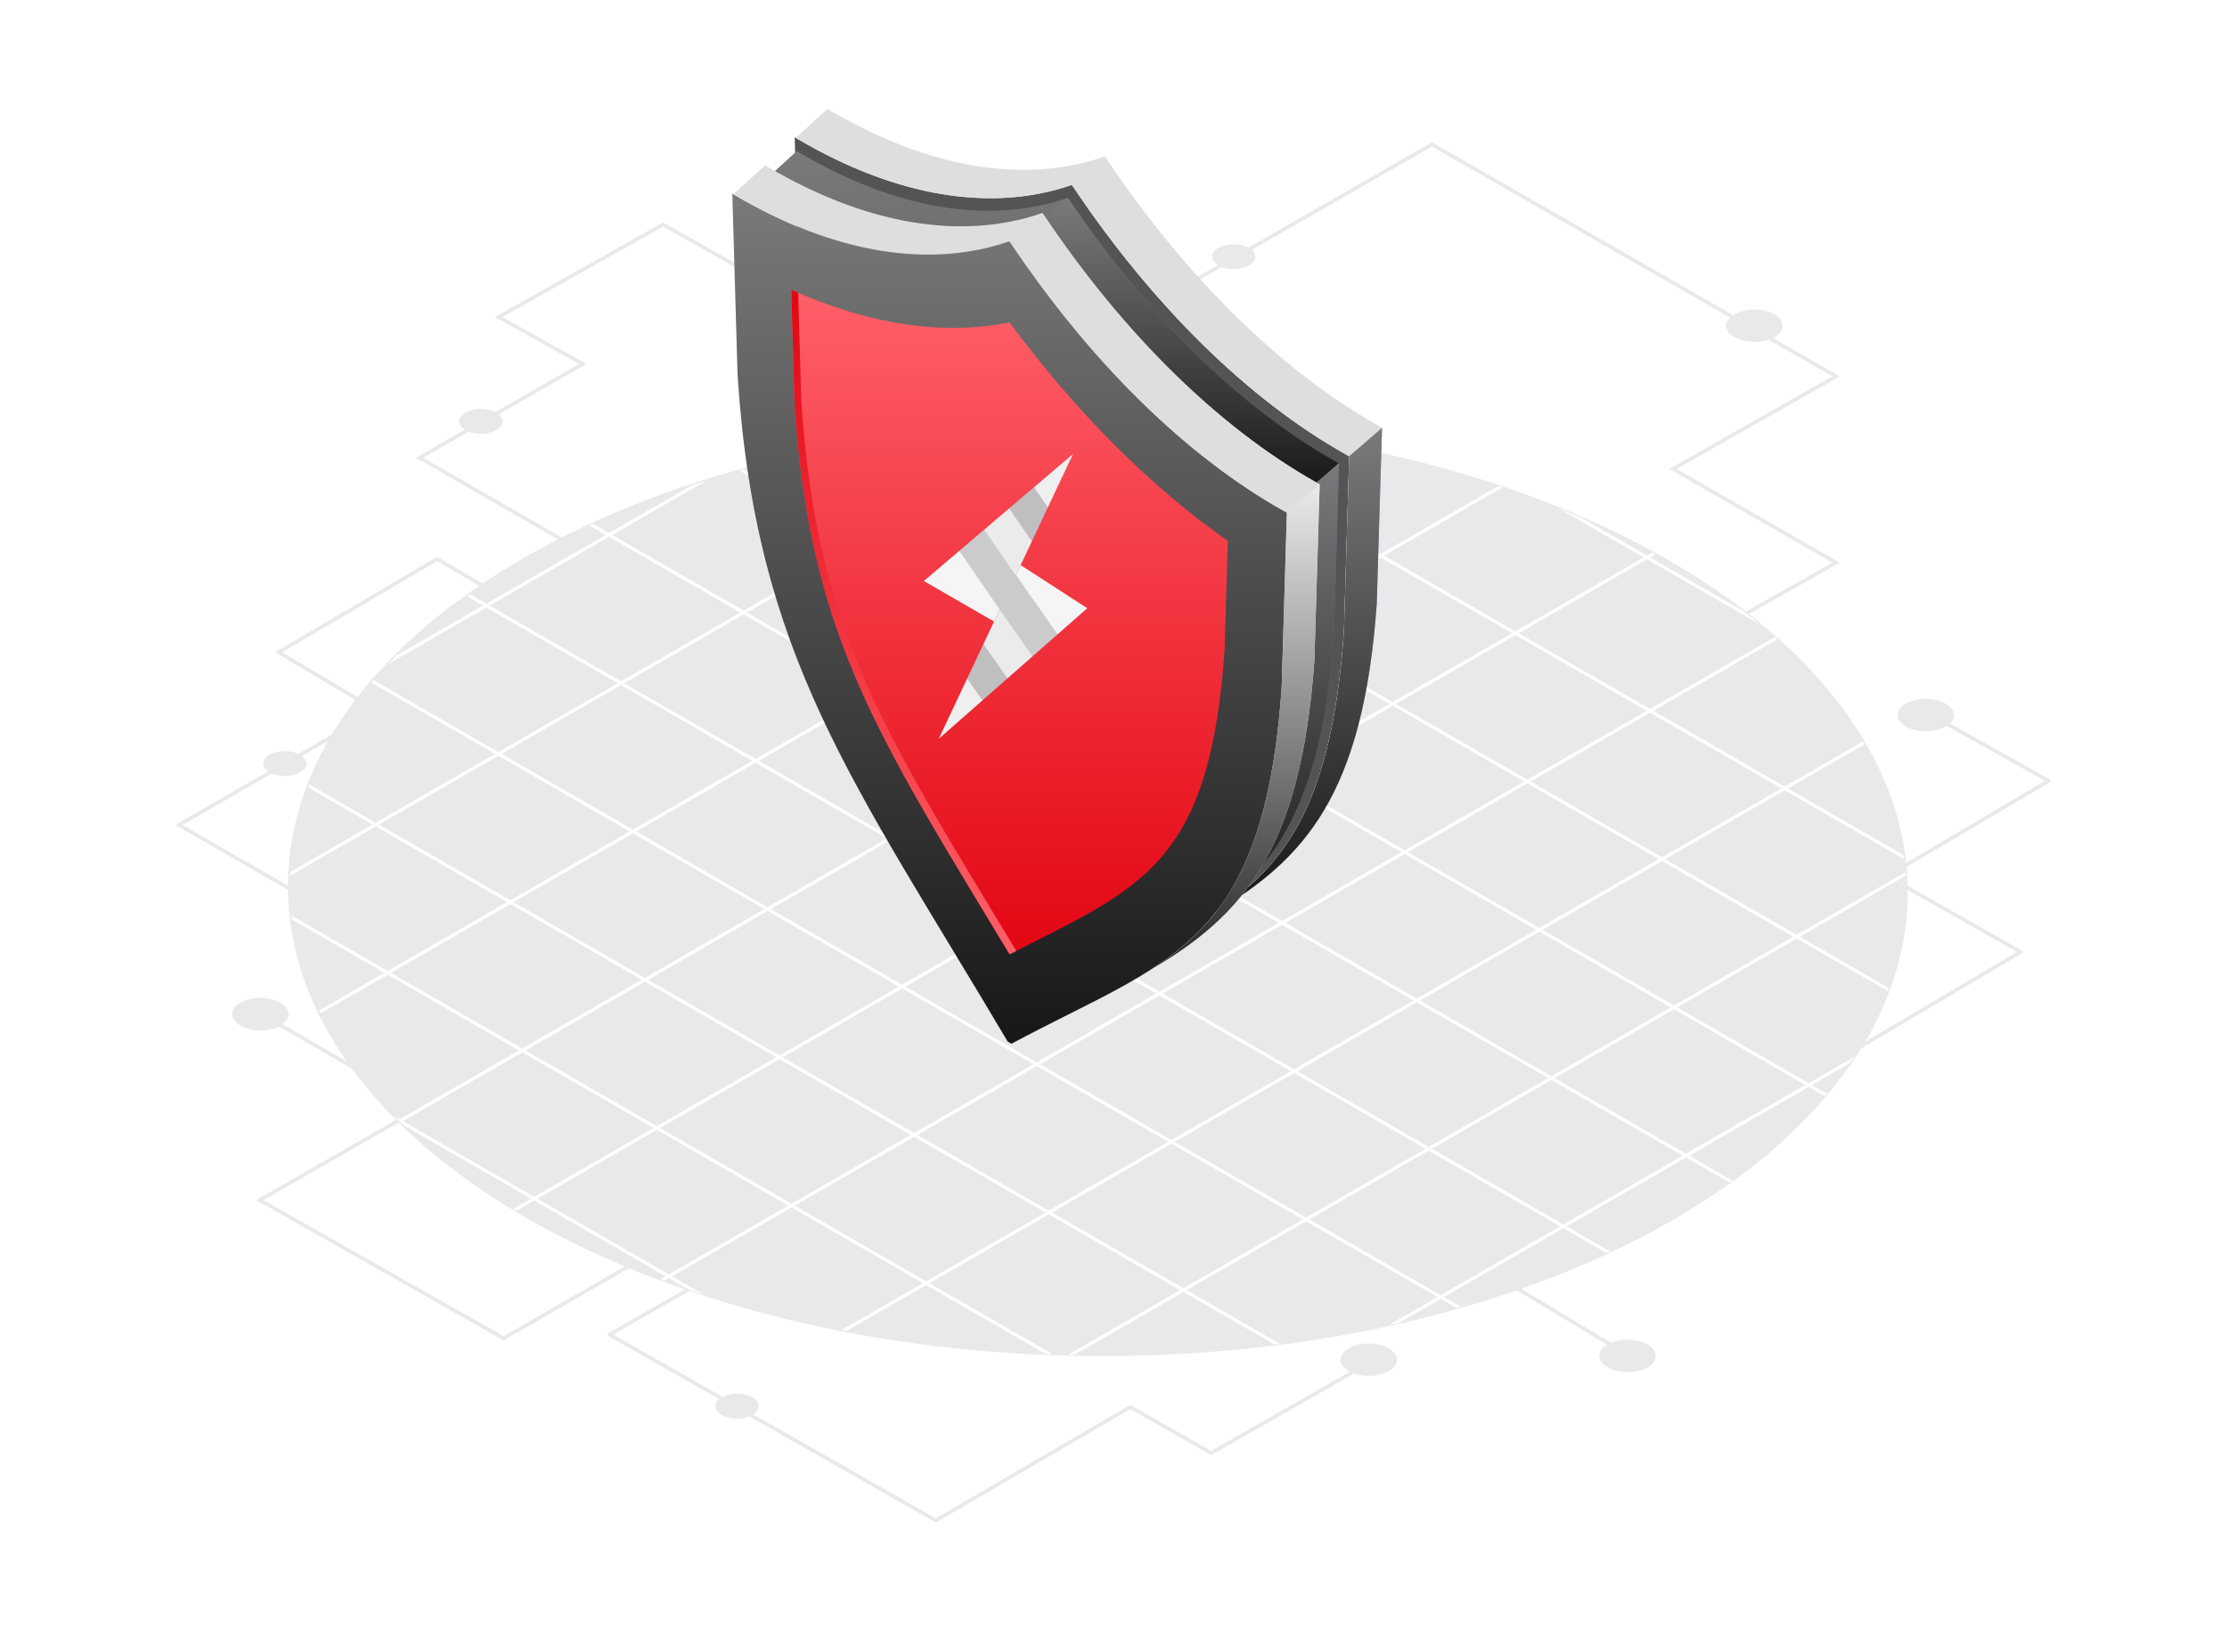 <svg width="593" height="440" viewBox="0 0 593 440" fill="none" xmlns="http://www.w3.org/2000/svg">
<rect width="593" height="440" fill="white"/>
<path d="M249.193 405.471C249.107 405.471 249.022 405.451 248.949 405.405L162.062 355.893C161.91 355.808 161.812 355.643 161.812 355.466C161.812 355.288 161.904 355.124 162.062 355.039L236.226 312.533C236.463 312.395 236.765 312.48 236.897 312.717C237.035 312.953 236.95 313.256 236.713 313.387L163.299 355.459L249.193 404.406L300.726 374.316C300.878 374.231 301.069 374.224 301.22 374.316L322.475 386.443L365.234 362.045C365.471 361.914 365.774 361.992 365.905 362.229C366.044 362.466 365.958 362.768 365.721 362.9L322.718 387.435C322.567 387.521 322.383 387.521 322.231 387.435L300.977 375.309L249.443 405.399C249.364 405.445 249.278 405.464 249.193 405.464V405.471Z" fill="#E7E9EB"/>
<path d="M434.355 361.959C434.27 361.959 434.178 361.933 434.099 361.887L359.935 317.193C359.704 317.055 359.625 316.746 359.77 316.516C359.908 316.286 360.218 316.207 360.448 316.351L434.612 361.046C434.842 361.184 434.921 361.493 434.777 361.723C434.684 361.874 434.52 361.959 434.355 361.959Z" fill="#E7E9EB"/>
<path d="M452.918 304.429C452.833 304.429 452.747 304.409 452.675 304.363L431.17 292.092C430.933 291.954 430.854 291.658 430.986 291.421C431.124 291.185 431.42 291.106 431.657 291.237L452.912 303.364L537.068 253.549L502.26 233.811C502.109 233.726 502.01 233.562 502.01 233.384C502.01 233.207 502.102 233.042 502.253 232.957L544.519 207.981L512.357 189.998C512.12 189.866 512.035 189.564 512.167 189.327C512.298 189.091 512.601 189.005 512.838 189.137L545.75 207.54C545.901 207.626 546 207.79 546 207.968C546 208.145 545.908 208.309 545.757 208.395L503.484 233.378L538.285 253.115C538.437 253.201 538.536 253.365 538.536 253.543C538.536 253.72 538.443 253.884 538.292 253.97L453.162 304.363C453.083 304.409 452.997 304.429 452.912 304.429H452.918Z" fill="#E7E9EB"/>
<path d="M371.983 362.185C371.996 359.796 368.65 357.842 364.509 357.82C360.368 357.797 357.001 359.715 356.988 362.104C356.975 364.492 360.321 366.447 364.462 366.469C368.603 366.492 371.97 364.573 371.983 362.185Z" fill="#E7E9EB"/>
<path d="M74.647 273.195C71.725 274.878 66.979 274.871 64.043 273.175C61.107 271.48 61.087 268.745 64.01 267.063C66.933 265.38 71.679 265.387 74.614 267.082C77.55 268.778 77.57 271.512 74.647 273.195Z" fill="#E7E9EB"/>
<path d="M474.668 86.792C474.681 84.403 471.335 82.449 467.195 82.427C463.054 82.404 459.687 84.322 459.674 86.711C459.661 89.099 463.007 91.054 467.148 91.076C471.288 91.099 474.655 89.18 474.668 86.792Z" fill="#E7E9EB"/>
<path d="M200.338 376.88C198.1 378.174 194.453 378.168 192.195 376.866C189.937 375.565 189.931 373.462 192.169 372.174C194.407 370.879 198.054 370.885 200.311 372.187C202.569 373.488 202.576 375.591 200.338 376.88Z" fill="#E7E9EB"/>
<path d="M183.5 332.225C181.262 333.519 177.616 333.513 175.358 332.211C173.1 330.91 173.093 328.807 175.331 327.519C177.569 326.23 181.216 326.23 183.474 327.532C185.732 328.833 185.738 330.936 183.5 332.225Z" fill="#E7E9EB"/>
<path d="M79.913 205.713C77.675 207.008 74.028 207.001 71.77 205.7C69.513 204.399 69.506 202.295 71.744 201.007C73.982 199.719 77.629 199.719 79.886 201.02C82.144 202.322 82.151 204.425 79.913 205.713Z" fill="#E7E9EB"/>
<path d="M132.131 114.576C129.893 115.871 126.246 115.864 123.989 114.563C121.731 113.261 121.724 111.158 123.962 109.87C126.2 108.575 129.847 108.582 132.105 109.883C134.363 111.184 134.369 113.288 132.131 114.576Z" fill="#E7E9EB"/>
<path d="M480.584 291.54C478.346 292.834 474.699 292.828 472.441 291.526C470.184 290.225 470.177 288.122 472.415 286.833C474.653 285.545 478.3 285.545 480.557 286.847C482.815 288.148 482.822 290.251 480.584 291.54Z" fill="#E7E9EB"/>
<path d="M332.611 70.716C330.373 72.011 326.726 72.004 324.469 70.703C322.211 69.401 322.204 67.298 324.442 66.01C326.68 64.722 330.327 64.722 332.585 66.023C334.842 67.324 334.849 69.427 332.611 70.716Z" fill="#E7E9EB"/>
<path d="M438.686 364.208C435.764 365.89 431.018 365.884 428.082 364.188C425.146 362.492 425.127 359.758 428.049 358.075C430.972 356.393 435.718 356.399 438.653 358.095C441.589 359.791 441.609 362.525 438.686 364.208Z" fill="#E7E9EB"/>
<path d="M518.084 193.514C515.161 195.197 510.415 195.19 507.479 193.494C504.544 191.798 504.524 189.064 507.447 187.382C510.369 185.699 515.115 185.706 518.051 187.401C520.987 189.097 521.006 191.831 518.084 193.514Z" fill="#E7E9EB"/>
<path d="M134.113 357.017L68.164 319.645L111.397 294.885L69.355 270.553L69.849 269.698L113.371 294.885L70.158 319.638L134.106 355.88L198.146 318.994L198.64 319.848L134.113 357.017Z" fill="#E7E9EB"/>
<path d="M102.069 251.637L101.826 251.492L46.672 219.739L99.344 189.275L73.238 173.724L116.36 148.32L163.016 175.571L162.516 176.418L116.366 149.464L75.174 173.73L101.293 189.288L48.647 219.733L102.076 250.5L121.139 239.681L121.626 240.542L102.069 251.637Z" fill="#E7E9EB"/>
<path d="M424.304 186.915L423.824 186.061L487.923 149.865L444.479 124.888L487.923 100.241L381.295 39.029L296.389 87.752L318.11 100.241L317.367 100.668L231.466 149.963L230.973 149.109L316.129 100.241L294.407 87.752L381.295 37.892L381.545 38.03L489.918 100.247L446.467 124.895L489.918 149.871L424.304 186.915Z" fill="#E7E9EB"/>
<path d="M175.99 159.474L110.738 121.911L154.169 96.941L131.782 84.453L176.562 59.234L176.806 59.372L219.921 83.691L219.433 84.552L176.562 60.364L133.796 84.447L156.17 96.928L112.72 121.911L176.483 158.62L175.99 159.474Z" fill="#E7E9EB"/>
<path d="M507.983 238.015C508.355 169.354 412.107 113.172 293.008 112.529C173.908 111.885 77.057 167.024 76.685 235.685C76.313 304.346 172.561 360.528 291.661 361.172C410.76 361.815 507.611 306.676 507.983 238.015Z" fill="#E7E9EB"/>
<path d="M438.555 148.976L468.681 166.342C467.166 165.094 465.595 163.861 464.001 162.644L439.422 148.477L438.555 148.976Z" fill="white"/>
<path d="M438.538 147.962L421.327 138.038C419.24 137.126 417.123 136.252 414.998 135.386L437.679 148.461L438.546 147.962H438.538Z" fill="white"/>
<path d="M178.111 339.44L143.14 319.281L142.273 319.78L177.244 339.939L178.111 339.44Z" fill="white"/>
<path d="M105.068 297.328C105.388 297.656 105.724 297.983 106.052 298.311L106.412 298.1L105.068 297.328Z" fill="white"/>
<path d="M178.119 340.446L183.392 343.489C184.705 343.941 186.041 344.347 187.369 344.776L178.986 339.947L178.119 340.446Z" fill="white"/>
<path d="M142.257 318.774L107.287 298.615L106.685 298.958C106.935 299.208 107.177 299.45 107.435 299.699L141.39 319.273L142.257 318.774Z" fill="white"/>
<path d="M246.614 341.281L211.644 321.122L210.776 321.621L245.747 341.78L246.614 341.281Z" fill="white"/>
<path d="M103.232 259.624L138.203 279.782L139.07 279.275L104.099 259.116L103.232 259.624Z" fill="white"/>
<path d="M246.63 342.287L278.374 360.59C278.999 360.613 279.624 360.644 280.249 360.668L247.497 341.788L246.63 342.287Z" fill="white"/>
<path d="M139.078 280.29L174.048 300.448L174.915 299.949L139.945 279.79L139.078 280.29Z" fill="white"/>
<path d="M103.216 258.609L77.613 243.849C77.652 244.208 77.684 244.559 77.731 244.918L102.349 259.109L103.216 258.609Z" fill="white"/>
<path d="M210.761 320.615L175.798 300.456L174.931 300.956L209.894 321.114L210.761 320.615Z" fill="white"/>
<path d="M135.89 240.791L170.852 260.95L171.72 260.451L136.757 240.292L135.89 240.791Z" fill="white"/>
<path d="M315.133 344.128L339.353 358.093C339.83 358.031 340.306 357.976 340.783 357.914L316.001 343.629L315.133 344.128Z" fill="white"/>
<path d="M100.021 219.119L82.387 208.953C82.278 209.226 82.168 209.492 82.067 209.765L99.162 219.618L100.029 219.119H100.021Z" fill="white"/>
<path d="M243.419 301.782L208.456 281.631L207.589 282.131L242.552 302.29L243.419 301.782Z" fill="white"/>
<path d="M315.118 343.122L280.148 322.963L279.28 323.463L314.251 343.622L315.118 343.122Z" fill="white"/>
<path d="M171.735 261.457L206.706 281.616L207.573 281.116L172.603 260.958L171.735 261.457Z" fill="white"/>
<path d="M100.036 220.125L135.007 240.284L135.874 239.785L100.903 219.626L100.036 220.125Z" fill="white"/>
<path d="M279.272 322.456L244.302 302.297L243.435 302.797L278.397 322.956L279.272 322.456Z" fill="white"/>
<path d="M347.776 324.297L312.805 304.138L311.938 304.638L346.909 324.797L347.776 324.297Z" fill="white"/>
<path d="M132.694 201.3L167.665 221.459L168.532 220.96L133.562 200.801L132.694 201.3Z" fill="white"/>
<path d="M132.679 200.294L99.458 181.141C99.263 181.368 99.075 181.586 98.88 181.812L131.803 200.793L132.671 200.294H132.679Z" fill="white"/>
<path d="M311.922 303.624L276.96 283.465L276.092 283.972L311.055 304.123L311.922 303.624Z" fill="white"/>
<path d="M168.54 221.966L203.511 242.125L204.378 241.626L169.415 221.467L168.54 221.966Z" fill="white"/>
<path d="M276.077 282.958L241.107 262.799L240.239 263.298L275.21 283.457L276.077 282.958Z" fill="white"/>
<path d="M383.638 345.97L387.849 348.396C388.24 348.287 388.622 348.178 389.013 348.068L384.505 345.47L383.638 345.97Z" fill="white"/>
<path d="M204.394 242.632L239.356 262.791L240.231 262.292L205.261 242.133L204.394 242.632Z" fill="white"/>
<path d="M383.622 344.963L348.651 324.804L347.784 325.304L382.754 345.463L383.622 344.963Z" fill="white"/>
<path d="M165.353 182.475L200.315 202.634L201.183 202.135L166.22 181.976L165.353 182.475Z" fill="white"/>
<path d="M201.198 203.141L236.168 223.3L237.036 222.801L202.065 202.642L201.198 203.141Z" fill="white"/>
<path d="M237.052 223.807L272.015 243.966L272.882 243.467L237.919 223.308L237.052 223.807Z" fill="white"/>
<path d="M416.295 327.145L427.796 333.776C428.116 333.628 428.452 333.487 428.773 333.339L417.163 326.646L416.295 327.145Z" fill="white"/>
<path d="M344.58 284.799L309.61 264.64L308.743 265.139L343.713 285.298L344.58 284.799Z" fill="white"/>
<path d="M416.279 326.131L381.309 305.972L380.441 306.479L415.412 326.638L416.279 326.131Z" fill="white"/>
<path d="M129.499 161.809L164.47 181.968L165.337 181.469L130.374 161.31L129.499 161.809Z" fill="white"/>
<path d="M129.491 160.803L125.061 158.244C124.803 158.431 124.553 158.619 124.295 158.798L128.632 161.294L129.499 160.795L129.491 160.803Z" fill="white"/>
<path d="M380.426 305.465L345.463 285.306L344.596 285.805L379.558 305.964L380.426 305.465Z" fill="white"/>
<path d="M308.735 264.133L273.764 243.974L272.897 244.473L307.868 264.632L308.735 264.133Z" fill="white"/>
<path d="M448.945 308.312L460.462 314.951C460.719 314.764 460.969 314.577 461.227 314.397L449.813 307.813L448.945 308.312Z" fill="white"/>
<path d="M341.385 245.308L306.422 225.149L305.555 225.648L340.518 245.807L341.385 245.308Z" fill="white"/>
<path d="M377.238 265.974L342.268 245.815L341.4 246.314L376.371 266.473L377.238 265.974Z" fill="white"/>
<path d="M413.084 286.64L378.121 266.481L377.254 266.98L412.217 287.139L413.084 286.64Z" fill="white"/>
<path d="M162.141 141.97L157.93 139.544C157.61 139.692 157.274 139.833 156.954 139.981L161.274 142.478L162.141 141.978V141.97Z" fill="white"/>
<path d="M162.157 142.985L197.127 163.143L197.995 162.636L163.024 142.478L162.157 142.985Z" fill="white"/>
<path d="M198.01 163.651L232.973 183.81L233.84 183.31L198.877 163.151L198.01 163.651Z" fill="white"/>
<path d="M448.938 307.306L413.967 287.147L413.1 287.646L448.071 307.805L448.938 307.306Z" fill="white"/>
<path d="M269.702 204.982L304.672 225.141L305.539 224.642L270.569 204.483L269.702 204.982Z" fill="white"/>
<path d="M233.856 184.316L268.827 204.475L269.694 203.976L234.724 183.817L233.856 184.316Z" fill="white"/>
<path d="M481.588 288.481L446.625 268.322L445.758 268.822L480.721 288.98L481.588 288.481Z" fill="white"/>
<path d="M266.514 165.492L301.477 185.651L302.344 185.143L267.381 164.985L266.514 165.492Z" fill="white"/>
<path d="M230.66 144.818L265.631 164.977L266.498 164.477L231.527 144.319L230.66 144.818Z" fill="white"/>
<path d="M302.359 186.158L337.33 206.317L338.197 205.817L303.227 185.658L302.359 186.158Z" fill="white"/>
<path d="M481.604 289.487L485.862 291.945C486.049 291.719 486.237 291.492 486.424 291.266L482.471 288.988L481.604 289.487Z" fill="white"/>
<path d="M409.896 247.149L374.926 226.99L374.059 227.49L409.029 247.648L409.896 247.149Z" fill="white"/>
<path d="M445.743 267.815L410.772 247.656L409.905 248.156L444.875 268.314L445.743 267.815Z" fill="white"/>
<path d="M230.653 143.811L198.065 125.026C197.674 125.135 197.292 125.244 196.901 125.353L229.785 144.311L230.653 143.811Z" fill="white"/>
<path d="M374.043 226.483L339.08 206.324L338.213 206.823L373.176 226.982L374.043 226.483Z" fill="white"/>
<path d="M263.303 124.987L246.817 115.485C246.341 115.539 245.864 115.602 245.388 115.664L262.428 125.486L263.295 124.987H263.303Z" fill="white"/>
<path d="M299.172 146.659L334.135 166.818L335.002 166.319L300.039 146.16L299.172 146.659Z" fill="white"/>
<path d="M263.319 125.993L298.289 146.152L299.157 145.653L264.186 125.494L263.319 125.993Z" fill="white"/>
<path d="M478.4 248.99L443.43 228.832L442.562 229.331L477.533 249.49L478.4 248.99Z" fill="white"/>
<path d="M442.547 228.324L407.584 208.165L406.717 208.665L441.68 228.823L442.547 228.324Z" fill="white"/>
<path d="M406.701 207.658L371.731 187.5L370.863 187.999L405.834 208.158L406.701 207.658Z" fill="white"/>
<path d="M478.416 249.997L502.69 263.992C502.792 263.719 502.886 263.438 502.987 263.165L479.283 249.497L478.416 249.997Z" fill="white"/>
<path d="M335.018 167.333L369.988 187.484L370.855 186.985L335.885 166.826L335.018 167.333Z" fill="white"/>
<path d="M367.675 148.5L402.638 168.659L403.505 168.16L368.543 148.001L367.675 148.5Z" fill="white"/>
<path d="M475.205 209.492L440.242 189.333L439.375 189.84L474.338 209.999L475.205 209.492Z" fill="white"/>
<path d="M331.822 127.834L366.792 147.993L367.66 147.494L332.689 127.335L331.822 127.834Z" fill="white"/>
<path d="M331.806 126.828L308.25 113.246C307.625 113.215 307 113.191 306.375 113.168L330.939 127.327L331.806 126.828Z" fill="white"/>
<path d="M439.359 188.826L404.388 168.667L403.521 169.166L438.492 189.325L439.359 188.826Z" fill="white"/>
<path d="M475.22 210.506L507.027 228.839C506.98 228.48 506.933 228.121 506.886 227.755L476.095 209.999L475.228 210.498L475.22 210.506Z" fill="white"/>
<path d="M130.374 161.31L162.165 142.984L163.032 142.485L188.268 127.936C186.939 128.357 185.611 128.77 184.299 129.207L162.149 141.978L161.282 142.477L129.491 160.803L128.624 161.302L105.537 174.611C104.771 175.376 104.021 176.148 103.287 176.928L129.507 161.809L130.374 161.31Z" fill="white"/>
<path d="M100.904 219.626L132.694 201.3L133.562 200.801L165.352 182.475L166.22 181.976L198.01 163.651L198.878 163.151L230.668 144.826L231.535 144.326L263.326 126.001L264.193 125.502L286.07 112.895C285.468 112.902 284.866 112.902 284.273 112.918L263.318 125.002L262.451 125.502L230.66 143.827L229.793 144.326L198.002 162.652L197.135 163.151L165.344 181.477L164.477 181.976L132.687 200.302L131.819 200.801L100.029 219.126L99.161 219.626L77.301 232.225C77.285 232.576 77.254 232.927 77.238 233.278L100.036 220.133L100.904 219.634V219.626Z" fill="white"/>
<path d="M104.099 259.116L135.89 240.791L136.757 240.292L168.548 221.966L169.415 221.467L201.206 203.141L202.073 202.642L233.864 184.316L234.731 183.817L266.522 165.492L267.389 164.992L299.18 146.667L300.047 146.167L331.838 127.842L332.705 127.343L349.729 117.528C349.268 117.45 348.807 117.38 348.346 117.31L331.822 126.836L330.955 127.335L299.164 145.66L298.297 146.16L266.506 164.485L265.639 164.985L233.848 183.31L232.981 183.809L201.19 202.135L200.323 202.634L168.532 220.96L167.665 221.459L135.874 239.785L135.007 240.284L103.216 258.609L102.349 259.109L84.918 269.157C85.043 269.422 85.184 269.68 85.309 269.945L103.232 259.616L104.099 259.116Z" fill="white"/>
<path d="M139.077 280.289L139.945 279.79L171.735 261.465L172.603 260.965L204.393 242.64L205.261 242.141L237.051 223.815L237.919 223.316L269.709 204.99L270.577 204.491L302.367 186.165L303.235 185.666L335.025 167.341L335.892 166.841L367.683 148.516L368.55 148.016L400.06 129.847C399.685 129.722 399.302 129.605 398.927 129.48L367.668 147.502L366.8 148.001L335.01 166.326L334.142 166.826L302.352 185.151L301.484 185.65L269.694 203.976L268.826 204.475L237.036 222.801L236.168 223.3L204.378 241.626L203.511 242.125L171.72 260.45L170.853 260.95L139.062 279.275L138.195 279.775L106.404 298.1L106.044 298.311C106.263 298.529 106.474 298.74 106.685 298.958L107.287 298.615L139.077 280.289Z" fill="white"/>
<path d="M438.538 147.962L437.671 148.461L403.505 168.16L402.638 168.659L370.847 186.985L369.98 187.484L338.189 205.81L337.322 206.309L305.531 224.634L304.664 225.134L272.873 243.459L272.006 243.958L240.215 262.284L239.348 262.783L207.557 281.109L206.69 281.608L174.899 299.934L174.032 300.433L142.241 318.758L141.374 319.258L136.694 321.957C136.983 322.129 137.272 322.3 137.562 322.472L142.257 319.765L143.124 319.266L174.915 300.94L175.782 300.441L207.573 282.115L208.44 281.616L240.231 263.29L241.098 262.791L272.889 244.466L273.756 243.966L305.547 225.641L306.414 225.141L338.205 206.816L339.072 206.317L370.863 187.991L371.73 187.492L403.521 169.166L404.388 168.667L438.554 148.968L439.421 148.469L440.835 147.65C440.538 147.486 440.234 147.322 439.929 147.158L438.538 147.962Z" fill="white"/>
<path d="M438.492 189.325L406.701 207.651L405.834 208.15L374.043 226.475L373.176 226.975L341.385 245.3L340.518 245.8L308.727 264.125L307.86 264.624L276.069 282.95L275.202 283.449L243.411 301.775L242.544 302.274L210.753 320.6L209.886 321.099L178.095 339.424L177.228 339.924L175.814 340.735C176.173 340.868 176.541 340.993 176.9 341.125L178.111 340.431L178.978 339.931L210.769 321.606L211.636 321.107L243.427 302.781L244.294 302.282L276.085 283.956L276.952 283.457L308.743 265.132L309.61 264.632L341.401 246.307L342.268 245.807L374.059 227.482L374.926 226.983L406.717 208.657L407.584 208.158L439.375 189.832L440.242 189.333L473.267 170.29C473.041 170.087 472.806 169.876 472.58 169.673L439.367 188.826L438.5 189.325H438.492Z" fill="white"/>
<path d="M474.337 209.999L442.547 228.324L441.679 228.824L409.889 247.149L409.021 247.648L377.231 265.974L376.363 266.473L344.573 284.799L343.706 285.298L311.915 303.624L311.048 304.123L279.257 322.448L278.39 322.948L246.599 341.273L245.732 341.773L224.059 354.27C224.504 354.356 224.949 354.434 225.387 354.52L246.614 342.28L247.482 341.78L279.272 323.455L280.14 322.956L311.93 304.63L312.798 304.131L344.588 285.805L345.456 285.306L377.246 266.98L378.114 266.481L409.904 248.156L410.772 247.656L442.562 229.331L443.43 228.831L475.22 210.506L476.087 210.007L496.487 198.25C496.339 198 496.19 197.743 496.042 197.493L475.212 209.5L474.345 209.999H474.337Z" fill="white"/>
<path d="M477.533 249.489L445.742 267.815L444.875 268.314L413.084 286.64L412.217 287.139L380.426 305.465L379.559 305.964L347.768 324.289L346.901 324.789L315.11 343.114L314.243 343.614L284.437 360.8C285.007 360.816 285.577 360.816 286.155 360.824L315.126 344.121L315.993 343.621L347.784 325.296L348.651 324.797L380.442 306.471L381.309 305.972L413.1 287.646L413.967 287.147L445.758 268.821L446.625 268.322L478.416 249.997L479.283 249.497L507.425 233.27C507.401 232.943 507.386 232.615 507.362 232.295L478.4 248.99L477.533 249.489Z" fill="white"/>
<path d="M480.721 288.98L448.93 307.306L448.063 307.805L416.272 326.131L415.405 326.63L383.614 344.956L382.747 345.455L369.871 352.882C370.809 352.679 371.754 352.484 372.692 352.273L383.637 345.962L384.505 345.463L416.295 327.137L417.163 326.638L448.953 308.312L449.821 307.813L481.611 289.487L482.479 288.988L492.588 283.16C492.971 282.607 493.346 282.053 493.706 281.499L481.596 288.481L480.728 288.98H480.721Z" fill="white"/>
<g clip-path="url(#clip0_553_9065)">
<path d="M358.274 120.964C332.278 106.306 306.881 81.307 285.58 49.451L285.297 49.285C263.997 56.622 238.6 52.389 212.603 37.134L211.604 36.553L213.003 84.959C217.932 159.991 243.613 192.643 284.931 262.396L285.93 262.977C327.248 240.783 352.928 237.679 357.858 168.324L359.257 121.528L358.258 120.964H358.274Z" fill="#545454"/>
<path d="M367.018 113.411C341.021 98.753 315.624 73.754 294.324 41.898L294.041 41.732C272.74 49.069 247.343 44.836 221.347 29.581L220.347 29L211.887 36.719L212.603 37.134C238.6 52.389 263.997 56.639 285.297 49.285L285.58 49.451C306.881 81.307 332.278 106.306 358.274 120.964L359.274 121.528L357.875 168.324C354.661 213.592 342.603 230.624 323.118 243.19C347.449 228.864 362.987 211.666 366.601 160.787L368 113.992L367.001 113.428L367.018 113.411Z" fill="#DEDEE0"/>
<path d="M368 113.975L367.001 113.411C341.004 98.753 315.607 73.754 294.307 41.898L294.024 41.732L285.28 49.285L285.563 49.451C306.864 81.307 332.261 106.306 358.257 120.964L359.257 121.528L368 113.975Z" fill="#DEDEE0"/>
<path d="M359.274 121.528L357.875 168.324C354.661 213.592 342.603 230.624 323.118 243.19C347.449 228.864 362.987 211.666 366.601 160.787L368 113.992L359.257 121.545L359.274 121.528Z" fill="#ADA2E5"/>
<path d="M359.274 121.528L357.875 168.324C354.661 213.592 342.603 230.624 323.118 243.19C347.449 228.864 362.987 211.666 366.601 160.787L368 113.992L359.257 121.545L359.274 121.528Z" fill="url(#paint0_linear_553_9065)"/>
<path d="M355.576 122.84C330.162 108.514 305.315 84.062 284.498 52.921L284.215 52.755C263.397 59.943 238.55 55.792 213.136 40.869L212.17 40.305L203.893 47.841L204.593 48.256C230.006 63.179 254.854 67.329 275.671 60.142L275.954 60.308C296.771 91.449 321.619 115.901 347.033 130.227L347.999 130.775L346.633 176.524C343.486 220.78 331.695 237.446 312.659 249.714C336.458 235.703 351.646 218.887 355.176 169.137L356.542 123.388L355.576 122.84Z" fill="#7B65AB"/>
<path d="M355.576 122.84C330.162 108.514 305.315 84.062 284.498 52.921L284.215 52.755C263.397 59.943 238.55 55.792 213.136 40.869L212.17 40.305L203.893 47.841L204.593 48.256C230.006 63.179 254.854 67.329 275.671 60.142L275.954 60.308C296.771 91.449 321.619 115.901 347.033 130.227L347.999 130.775L346.633 176.524C343.486 220.78 331.695 237.446 312.659 249.714C336.458 235.703 351.646 218.887 355.176 169.137L356.542 123.388L355.576 122.84Z" fill="url(#paint1_linear_553_9065)"/>
<path d="M356.542 123.388L355.576 122.84C330.162 108.514 305.315 84.062 284.497 52.921L284.214 52.755L275.671 60.142L275.954 60.308C296.771 91.449 321.619 115.901 347.033 130.227L347.998 130.775L356.542 123.388Z" fill="#7B65AB"/>
<path d="M356.542 123.388L355.576 122.84C330.162 108.514 305.315 84.062 284.497 52.921L284.214 52.755L275.671 60.142L275.954 60.308C296.771 91.449 321.619 115.901 347.033 130.227L347.998 130.775L356.542 123.388Z" fill="url(#paint2_linear_553_9065)"/>
<path d="M347.999 130.775L346.633 176.524C343.485 220.78 331.695 237.446 312.659 249.714C336.458 235.703 351.646 218.887 355.176 169.137L356.542 123.388L347.999 130.775Z" fill="#7B65AB"/>
<path d="M347.999 130.775L346.633 176.524C343.485 220.78 331.695 237.446 312.659 249.714C336.458 235.703 351.646 218.887 355.176 169.137L356.542 123.388L347.999 130.775Z" fill="url(#paint3_linear_553_9065)"/>
<path d="M341.67 135.987C315.674 121.329 290.277 96.329 268.976 64.474L268.693 64.308C247.393 71.645 221.996 67.412 195.999 52.157L195 51.576L196.399 99.981C201.328 175.014 227.009 207.666 268.327 277.419L269.326 278C310.644 255.806 336.324 252.702 341.254 183.347L342.653 136.551L341.654 135.987H341.67Z" fill="url(#paint4_linear_553_9065)"/>
<path d="M350.414 128.451C324.417 113.793 299.02 88.793 277.72 56.938L277.437 56.772C256.136 64.109 230.739 59.876 204.743 44.62L203.743 44.04L195.283 51.742L195.999 52.157C221.996 67.412 247.393 71.662 268.693 64.308L268.976 64.474C290.277 96.33 315.674 121.329 341.67 135.987L342.67 136.551L341.271 183.347C338.057 228.615 325.999 245.663 306.514 258.213C330.845 243.887 346.383 226.689 349.997 175.81L351.396 129.015L350.397 128.451H350.414Z" fill="#DEDEE0"/>
<path d="M351.396 128.998L350.397 128.434C324.4 113.776 299.003 88.776 277.703 56.921L277.42 56.755L268.677 64.308L268.96 64.474C290.26 96.329 315.657 121.329 341.654 135.987L342.653 136.551L351.396 128.998Z" fill="#DEDEE0"/>
<path d="M342.67 136.551L341.271 183.347C338.057 228.615 325.999 245.663 306.514 258.213C330.845 243.887 346.383 226.689 349.997 175.81L351.396 129.015L342.653 136.568L342.67 136.551Z" fill="url(#paint5_linear_553_9065)"/>
<path d="M263.697 245.663C231.622 192.626 215.484 165.95 211.587 107.734L210.705 77.173C231.305 86.453 251.04 89.407 268.826 85.888C286.613 109.892 306.348 129.646 326.948 144.071L326.066 173.603C322.169 227.337 306.048 235.454 273.956 251.573C272.274 252.419 270.575 253.283 268.826 254.162C267.078 251.274 265.362 248.435 263.68 245.663H263.697Z" fill="url(#paint6_linear_553_9065)"/>
<path d="M265.479 244.783C233.404 191.746 217.266 165.07 213.369 106.854L212.537 77.987C211.92 77.721 211.321 77.472 210.705 77.19L211.587 107.75C215.484 165.966 231.605 192.643 263.697 245.68C265.379 248.452 267.094 251.29 268.843 254.179C269.443 253.88 270.026 253.581 270.625 253.283C268.876 250.394 267.161 247.556 265.496 244.783H265.479Z" fill="url(#paint7_linear_553_9065)"/>
<g clip-path="url(#clip1_553_9065)">
<path fill-rule="evenodd" clip-rule="evenodd" d="M263.761 152.896L255.442 146.709L246 154.748L255.288 160.11L264.691 165.539L266.191 162.36L263.761 152.896Z" fill="#F5F5F5"/>
<path fill-rule="evenodd" clip-rule="evenodd" d="M262.075 141.062L264.239 150.084L270.469 153.286L271.774 150.516L274.746 144.211L273.083 137.61L268.706 135.417L262.075 141.062Z" fill="#EBEBEB"/>
<path fill-rule="evenodd" clip-rule="evenodd" d="M277.786 130.872L275.339 129.77L268.706 135.417L271.41 139.354L274.746 144.211L279.023 135.136L277.786 130.872Z" fill="#BFBFBF"/>
<path fill-rule="evenodd" clip-rule="evenodd" d="M285.718 120.932L275.338 129.77L276.989 132.173L279.023 135.136L285.718 120.932Z" fill="#EFEFEF"/>
<path fill-rule="evenodd" clip-rule="evenodd" d="M270.528 153.158L273.205 164.019L281.602 168.956L289.518 161.995L281.21 156.62L271.774 150.516L270.528 153.158Z" fill="#F5F5F5"/>
<path fill-rule="evenodd" clip-rule="evenodd" d="M269.852 170.478L274.936 174.819L281.602 168.956L276.872 162.206L270.528 153.158L270.469 153.286L265.832 146.533L262.075 141.062L255.442 146.709L260.255 153.715L266.191 162.36L266.199 162.354L269.852 170.478Z" fill="#CBCBCB"/>
<path fill-rule="evenodd" clip-rule="evenodd" d="M271.207 169.5L266.195 162.349L266.191 162.36L264.691 165.539L261.862 171.543L263.948 178.174L268.269 180.684L274.936 174.82L271.207 169.5Z" fill="#EBEBEB"/>
<path fill-rule="evenodd" clip-rule="evenodd" d="M265.542 176.792L261.862 171.543L257.529 180.734L258.921 185.7L261.603 186.547L268.269 180.684L265.542 176.792Z" fill="#BFBFBF"/>
<path fill-rule="evenodd" clip-rule="evenodd" d="M259.878 184.086L257.529 180.734L249.965 196.782L250.124 196.641L261.603 186.548L259.878 184.086Z" fill="#EFEFEF"/>
</g>
</g>
<defs>
<linearGradient id="paint0_linear_553_9065" x1="345.559" y1="113.992" x2="345.559" y2="243.19" gradientUnits="userSpaceOnUse">
<stop stop-color="#7A7A7A"/>
<stop offset="1" stop-color="#171717"/>
</linearGradient>
<linearGradient id="paint1_linear_553_9065" x1="280.218" y1="40.305" x2="280.218" y2="249.714" gradientUnits="userSpaceOnUse">
<stop stop-color="#7A7A7A"/>
<stop offset="1" stop-color="#171717"/>
</linearGradient>
<linearGradient id="paint2_linear_553_9065" x1="316.106" y1="52.755" x2="316.106" y2="130.775" gradientUnits="userSpaceOnUse">
<stop stop-color="#7A7A7A"/>
<stop offset="1" stop-color="#171717"/>
</linearGradient>
<linearGradient id="paint3_linear_553_9065" x1="334.601" y1="123.388" x2="334.601" y2="249.714" gradientUnits="userSpaceOnUse">
<stop stop-color="#7A7A7A"/>
<stop offset="1" stop-color="#171717"/>
</linearGradient>
<linearGradient id="paint4_linear_553_9065" x1="268.826" y1="51.576" x2="268.826" y2="278" gradientUnits="userSpaceOnUse">
<stop stop-color="#7A7A7A"/>
<stop offset="1" stop-color="#171717"/>
</linearGradient>
<linearGradient id="paint5_linear_553_9065" x1="328.955" y1="129.015" x2="328.955" y2="258.213" gradientUnits="userSpaceOnUse">
<stop stop-color="#EAE9EC"/>
<stop offset="1" stop-color="#262626"/>
</linearGradient>
<linearGradient id="paint6_linear_553_9065" x1="268.826" y1="77.173" x2="268.826" y2="254.162" gradientUnits="userSpaceOnUse">
<stop stop-color="#FF6069"/>
<stop offset="1" stop-color="#E30613"/>
</linearGradient>
<linearGradient id="paint7_linear_553_9065" x1="240.665" y1="77.19" x2="240.665" y2="254.179" gradientUnits="userSpaceOnUse">
<stop stop-color="#E30613"/>
<stop offset="1" stop-color="#FF6069"/>
</linearGradient>
<clipPath id="clip0_553_9065">
<rect width="173" height="249" fill="white" transform="translate(195 29)"/>
</clipPath>
<clipPath id="clip1_553_9065">
<rect width="50.25" height="96.493" fill="white" transform="matrix(0.866 0.5 -2.20305e-08 1 246 98)"/>
</clipPath>
</defs>
</svg>
